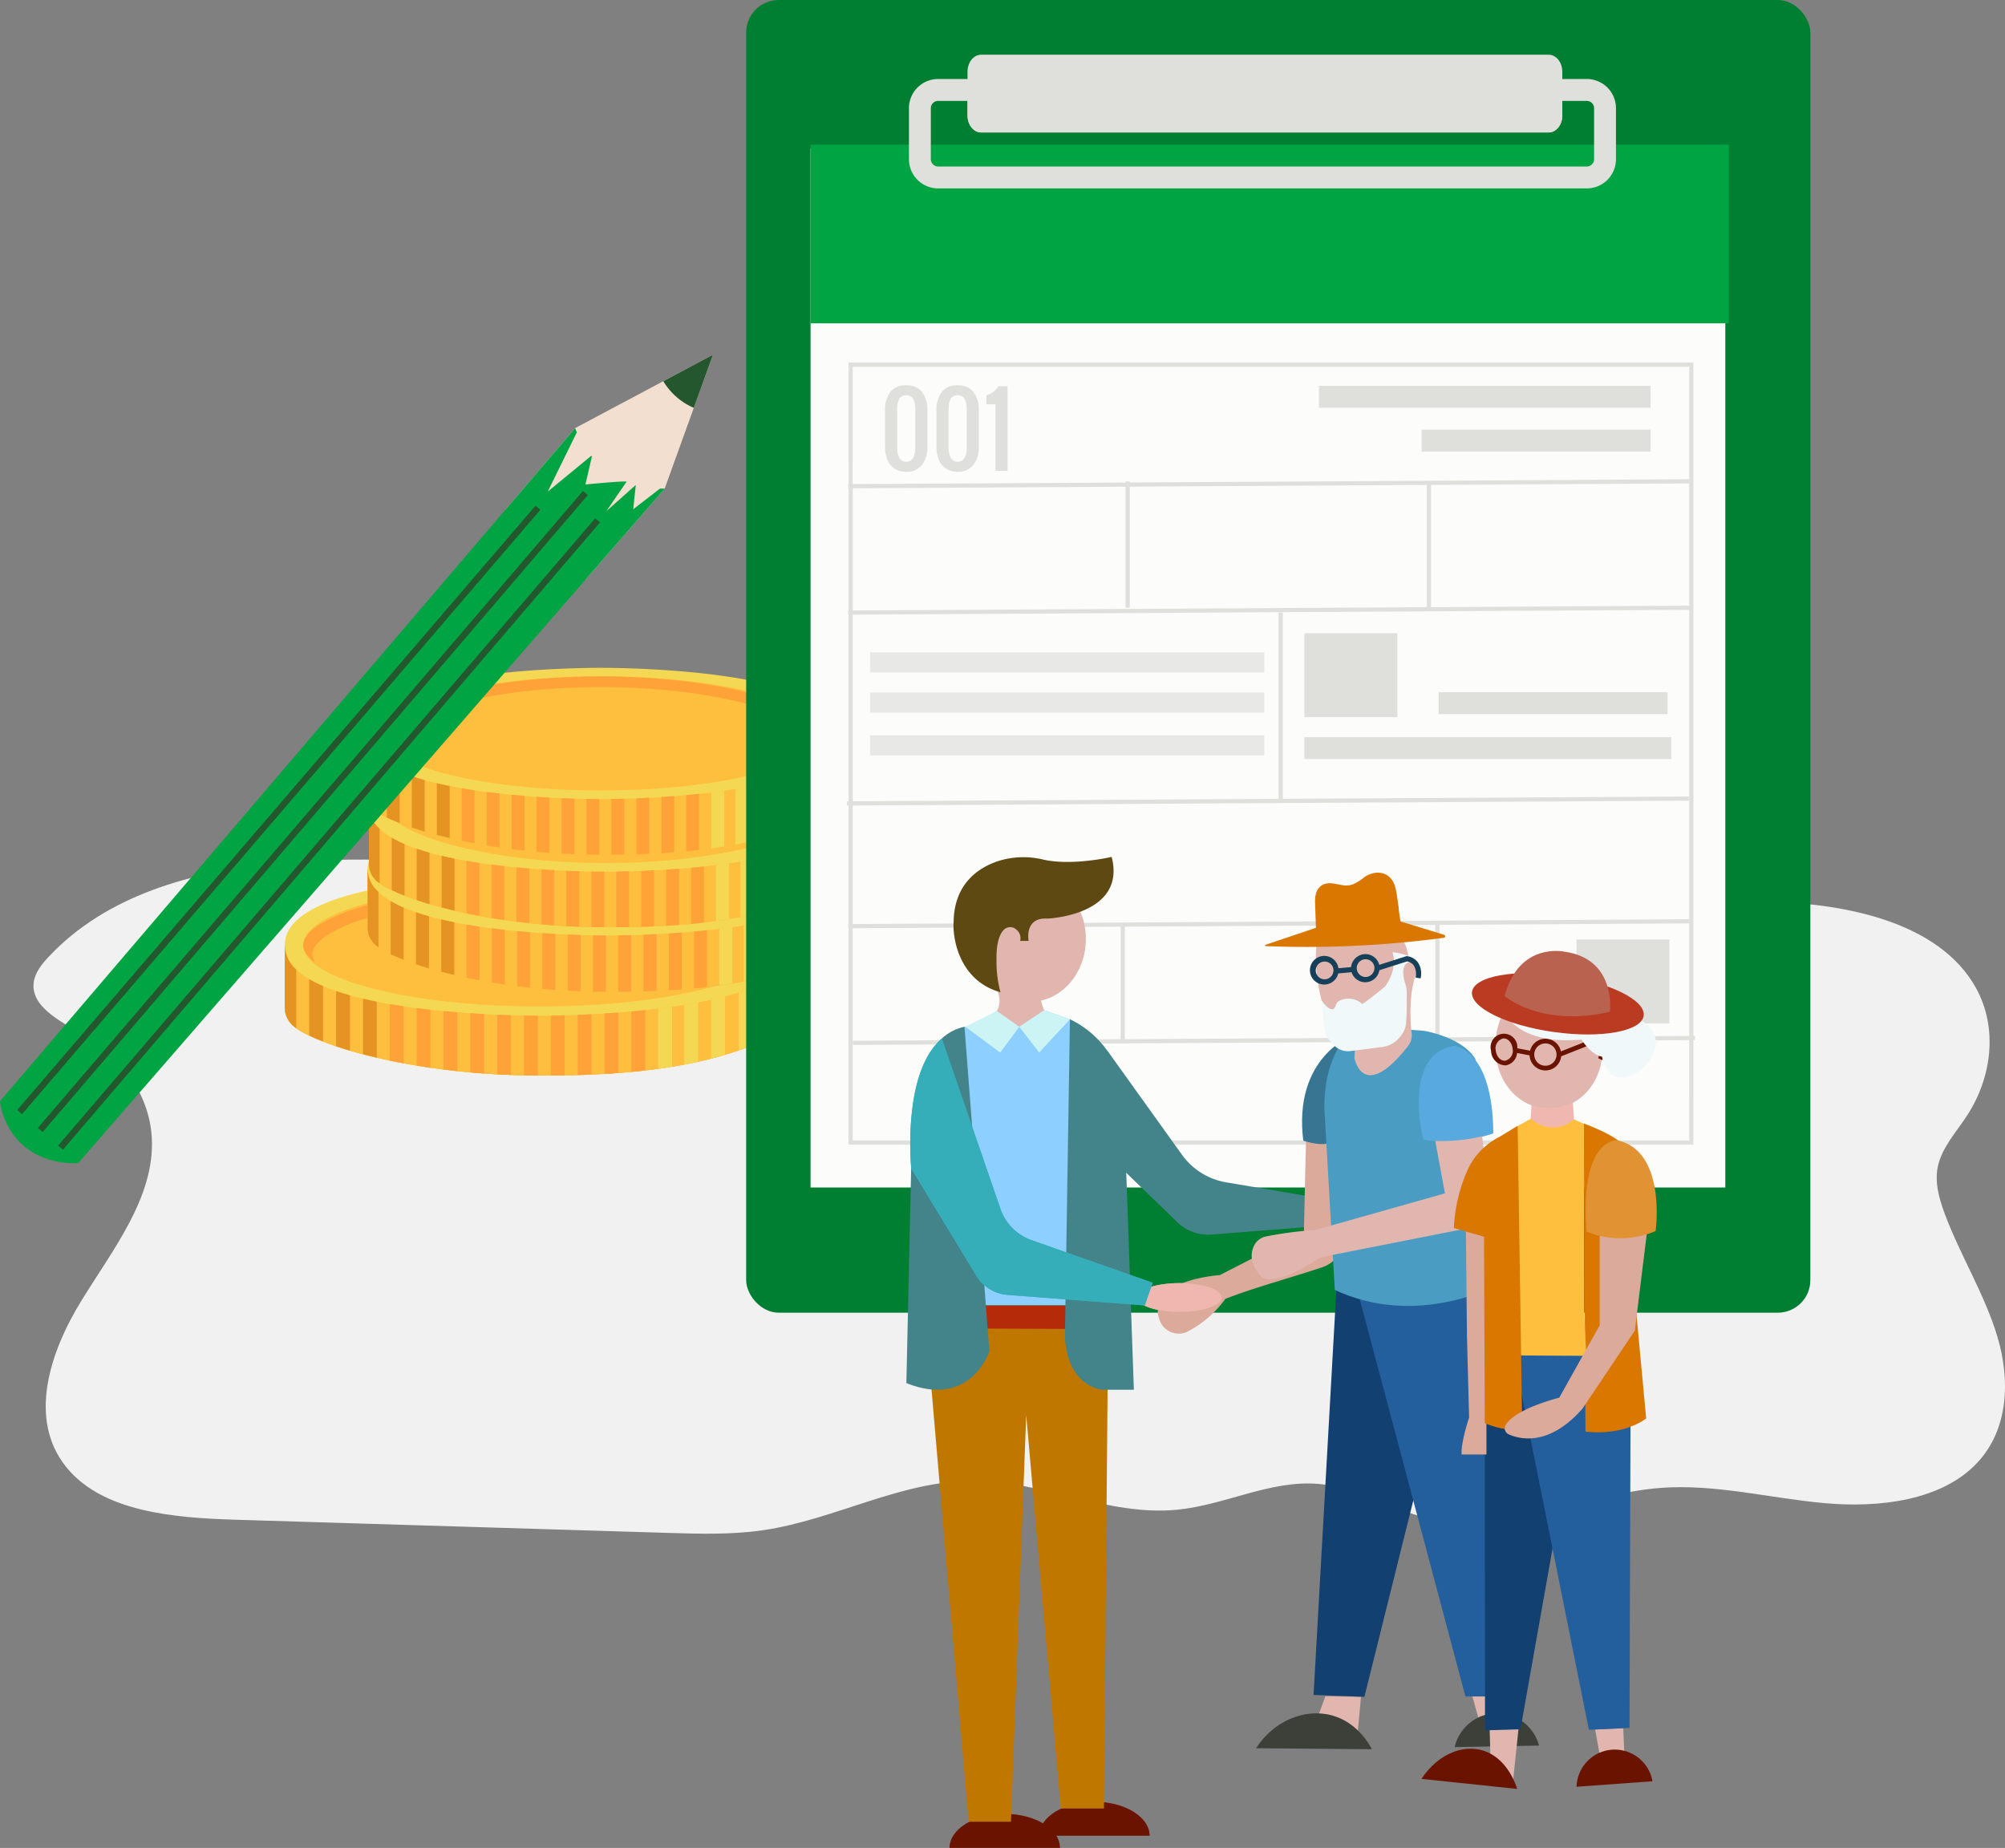 <svg xmlns="http://www.w3.org/2000/svg" width="431.401" height="397.562" viewBox="0 0 431.401 397.562">
  <rect x="0" y="0" width="431.401" height="397.562" fill="#808080" stroke="none"/>
  <g id="Group_14580" data-name="Group 14580" transform="translate(-90.488 -87.094)">
    <g id="Group_13016" data-name="Group 13016" transform="translate(90.488 87.094)">
      <path id="Path_11030" data-name="Path 11030" d="M67.631,313.849c-1.555,1.653-3.049,3.508-3.292,5.65-.629,5.534,6.576,8.7,11.767,11.815,8.022,4.814,13.246,13.116,13.657,21.7.6,12.63-8.326,23.792-15.151,34.886s-11.559,25.5-3.276,35.785c7.772,9.649,23.083,10.938,36.438,11.344l92.967,2.832c6.855.209,13.764.415,20.533-.574,15.467-2.258,29.59-10.651,45.264-10.636,14.86.014,29.025,7.663,43.8,6.232,10.353-1,20.066-6.435,30.434-5.559,8.914.754,16.534,6.057,25.26,7.839,16.022,3.273,31.848-5.686,48.224-6.968,11.851-.928,23.577,2.206,35.414,3.267s25.221-.554,32.835-8.668c6.832-7.279,7.1-17.907,4.377-27.067s-8.017-17.555-11.364-26.552c-1.218-3.275-2.184-6.759-1.469-10.148.85-4.03,3.927-7.349,6.246-10.894,5.4-8.256,6.706-18.87,1.987-27.449-7.94-14.433-28.857-18.6-46.953-18.619-12.819-.015-25.6,1.181-38.389,1.9-25.362,1.419-50.809.953-76.2.125q-73.349-2.39-146.439-8.8C140.524,292.336,92.065,287.88,67.631,313.849Z" transform="translate(-57.094 -108.075)" fill="#f1f1f1"/>
      <g id="Group_12987" data-name="Group 12987">
        <g id="Group_12986" data-name="Group 12986">
          <g id="Group_12970" data-name="Group 12970" transform="translate(61.273 143.677)">
            <g id="Group_12966" data-name="Group 12966" transform="translate(0 44.471)">
              <path id="Path_11129" data-name="Path 11129" d="M158.713,313.484v13.529c0,2.376,1.663,4.06,3.762,5.189,9.425,5.051,29.007,9.112,49.025,9.33,17.681.2,32.768-1.169,44.886-5.389q1.544-.505,3.029-1.129a55.509,55.509,0,0,0,5.682-2.654,5.476,5.476,0,0,0,3.168-4.735V313.484Z" transform="translate(-158.713 -298.31)" fill="#febf3e"/>
              <path id="Path_11130" data-name="Path 11130" d="M158.713,313.484v13.529c0,2.376,1.663,4.06,3.762,5.189,9.425,5.051,29.007,9.112,49.025,9.33,12.375.138,23.483-.5,33.164-2.338,1.01-.179,2-.4,2.97-.614.95-.2,1.882-.436,2.812-.674,1.009-.238,2-.515,2.97-.812q1.514-.446,2.97-.951,1.544-.505,3.029-1.129a55.509,55.509,0,0,0,5.682-2.654,5.476,5.476,0,0,0,3.168-4.735V313.484Z" transform="translate(-158.713 -298.31)" fill="#febf3e"/>
              <path id="Path_11131" data-name="Path 11131" d="M158.713,313.484v13.529a5.359,5.359,0,0,0,2.475,4.358,7.959,7.959,0,0,0,1.287.832c.475.258.97.516,1.5.753.911.436,1.9.872,2.97,1.268.891.357,1.822.713,2.812,1.03.95.337,1.94.634,2.97.95.911.258,1.841.516,2.811.773s1.961.495,2.97.733c.911.217,1.842.416,2.792.633.97.2,1.96.4,2.97.575.93.179,1.861.337,2.811.495q1.456.238,2.97.476c.931.118,1.862.258,2.812.376.97.119,1.961.237,2.97.337.911.1,1.841.2,2.791.277.971.1,1.98.179,2.97.238.93.08,1.862.139,2.812.179.99.059,1.98.1,2.97.138.93.04,1.861.059,2.812.079.436,0,.87.021,1.307.021.554.02,1.108.02,1.663.02.93,0,1.861,0,2.791-.02.99.02,1.98,0,2.97-.021.95,0,1.881-.039,2.811-.079,1.01,0,2-.039,2.971-.1.95-.02,1.881-.079,2.811-.138,1.01-.04,2-.119,2.97-.2q1.4-.089,2.792-.238c1.009-.079,2-.178,2.969-.317.951-.079,1.882-.2,2.812-.357,1.01-.119,2-.257,2.97-.436.891-.138,1.762-.3,2.633-.455,1.01-.179,2-.4,2.97-.614.95-.2,1.882-.436,2.812-.674,1.009-.238,2-.515,2.97-.812q1.514-.446,2.97-.951,1.544-.505,3.029-1.129a55.509,55.509,0,0,0,5.682-2.654,5.476,5.476,0,0,0,3.168-4.735V313.484Z" transform="translate(-158.713 -298.31)" fill="#febf3e"/>
              <path id="Path_11132" data-name="Path 11132" d="M158.713,311.762a7.2,7.2,0,0,0,2.475,5.249,15.742,15.742,0,0,0,2.791,2.08,26.016,26.016,0,0,0,2.97,1.486c.891.376,1.822.733,2.812,1.07.95.337,1.94.634,2.97.931.911.258,1.841.495,2.811.713q1.456.357,2.97.654c.911.178,1.842.357,2.792.515q1.455.268,2.97.476c.93.138,1.881.278,2.811.376.991.138,1.98.257,2.97.376.931.1,1.882.2,2.812.277.99.1,2,.178,2.97.257.95.08,1.881.138,2.791.2q1.545.119,2.97.178c.971.059,1.921.119,2.812.159,1.049.04,2.059.059,2.97.1,1.049.02,1.98.059,2.812.079,1.307.02,2.316.02,2.97.02h.316c.5,0,1.347,0,2.475-.02q1.277-.03,2.97-.059c.871-.02,1.8-.059,2.811-.079.931-.059,1.941-.1,2.971-.158.911-.04,1.841-.1,2.811-.159s1.961-.119,2.97-.2c.911-.079,1.861-.158,2.792-.237q1.485-.119,2.969-.3c.931-.1,1.882-.2,2.812-.317.99-.119,1.98-.258,2.97-.4,13.345-1.9,26.235-5.7,26.235-13.271,0-14.758-49.163-15.173-54.786-15.173C207.876,296.589,158.713,297,158.713,311.762Z" transform="translate(-158.713 -296.589)" fill="#f4d854"/>
              <ellipse id="Ellipse_195" data-name="Ellipse 195" cx="50.82" cy="13.205" rx="50.82" ry="13.205" transform="translate(3.954 1.974)" fill="#febf3e"/>
              <path id="Path_11133" data-name="Path 11133" d="M213.935,298.787c28.067,0,50.819,7.006,50.819,13.206,0,1.167-.807,2.361-2.3,3.533a3.027,3.027,0,0,0,.486-1.552c0-5.968-21.9-12.713-48.922-12.713S165.1,308.006,165.1,313.974a3.154,3.154,0,0,0,.623,1.772c-1.68-1.242-2.6-2.514-2.6-3.753C163.115,305.793,185.868,298.787,213.935,298.787Z" transform="translate(-159.162 -296.813)" fill="#ffa238"/>
              <path id="Path_11134" data-name="Path 11134" d="M270.5,323.566v12.477q-1.486.624-3.029,1.129v-12.5C268.531,324.329,269.538,323.958,270.5,323.566Z" transform="translate(-169.795 -299.338)" fill="#f4d854"/>
              <path id="Path_11135" data-name="Path 11135" d="M277.235,319.632v13.137c-.12.074-.237.152-.363.219-.846.456-1.719.89-2.607,1.309V321.707A16.463,16.463,0,0,0,277.235,319.632Z" transform="translate(-170.487 -298.937)" fill="#f4d854"/>
              <path id="Path_11136" data-name="Path 11136" d="M263.824,325.764v12.582c-.971.3-1.961.574-2.97.812V326.494C261.869,326.267,262.856,326.022,263.824,325.764Z" transform="translate(-169.121 -299.562)" fill="#f4d854"/>
              <path id="Path_11137" data-name="Path 11137" d="M257.386,327.227v12.754c-.97.218-1.96.436-2.97.614V327.75C255.415,327.586,256.408,327.414,257.386,327.227Z" transform="translate(-168.465 -299.711)" fill="#f4d854"/>
              <path id="Path_11138" data-name="Path 11138" d="M248.177,328.657v12.934c1.01-.118,2-.257,2.97-.436V328.261C250.157,328.4,249.167,328.538,248.177,328.657Z" transform="translate(-167.829 -299.816)" fill="#f4d854"/>
              <path id="Path_11139" data-name="Path 11139" d="M241.74,329.352v12.994c1.009-.079,2-.178,2.969-.317V329.055Q243.225,329.233,241.74,329.352Z" transform="translate(-167.173 -299.897)" fill="#ffa238"/>
              <path id="Path_11140" data-name="Path 11140" d="M235.324,329.848v12.995c1.01-.04,2-.119,2.97-.2V329.65C237.285,329.729,236.294,329.789,235.324,329.848Z" transform="translate(-166.519 -299.958)" fill="#ffa238"/>
              <path id="Path_11141" data-name="Path 11141" d="M228.886,330.206v12.915c1.01,0,2-.04,2.971-.1V330.048C230.827,330.107,229.817,330.147,228.886,330.206Z" transform="translate(-165.863 -299.998)" fill="#ffa238"/>
              <path id="Path_11142" data-name="Path 11142" d="M222.449,330.371v12.876c.99.02,1.98,0,2.97-.021V330.312Q223.726,330.342,222.449,330.371Z" transform="translate(-165.207 -300.025)" fill="#ffa238"/>
              <path id="Path_11143" data-name="Path 11143" d="M216.034,330.378v12.855c.436,0,.87.021,1.307.021.554.02,1.108.02,1.663.02V330.4C218.35,330.4,217.341,330.4,216.034,330.378Z" transform="translate(-164.554 -300.032)" fill="#ffa238"/>
              <path id="Path_11144" data-name="Path 11144" d="M209.6,330.18V343c.99.059,1.98.1,2.97.138V330.279C211.655,330.239,210.645,330.219,209.6,330.18Z" transform="translate(-163.898 -300.012)" fill="#ffa238"/>
              <path id="Path_11145" data-name="Path 11145" d="M203.158,329.8v12.736c.971.1,1.98.179,2.97.238v-12.8Q204.7,329.924,203.158,329.8Z" transform="translate(-163.242 -299.974)" fill="#ffa238"/>
              <path id="Path_11146" data-name="Path 11146" d="M196.743,329.3v12.578c.97.119,1.961.237,2.97.337V329.555C198.743,329.476,197.733,329.4,196.743,329.3Z" transform="translate(-162.588 -299.922)" fill="#ffa238"/>
              <path id="Path_11147" data-name="Path 11147" d="M190.3,328.57v12.379q1.456.238,2.97.476V328.946C192.285,328.827,191.3,328.708,190.3,328.57Z" transform="translate(-161.932 -299.848)" fill="#ffa238"/>
              <path id="Path_11148" data-name="Path 11148" d="M183.868,327.621v12.162c.97.2,1.96.4,2.97.575V328.1Q185.322,327.888,183.868,327.621Z" transform="translate(-161.276 -299.751)" fill="#ffa238"/>
              <path id="Path_11149" data-name="Path 11149" d="M177.452,326.32v11.965c.971.257,1.961.495,2.97.733V326.974Q178.908,326.676,177.452,326.32Z" transform="translate(-160.622 -299.618)" fill="#e59323"/>
              <path id="Path_11150" data-name="Path 11150" d="M171.015,324.489v11.885c.95.337,1.94.634,2.97.95v-11.9C172.955,325.123,171.965,324.826,171.015,324.489Z" transform="translate(-159.967 -299.432)" fill="#e59323"/>
              <path id="Path_11151" data-name="Path 11151" d="M164.577,321.644v12.142c.911.436,1.9.872,2.97,1.268V323.129A26.018,26.018,0,0,1,164.577,321.644Z" transform="translate(-159.311 -299.142)" fill="#e59323"/>
              <path id="Path_11152" data-name="Path 11152" d="M158.713,313.484v13.529a5.359,5.359,0,0,0,2.475,4.358V318.732A7.2,7.2,0,0,1,158.713,313.484Z" transform="translate(-158.713 -298.31)" fill="#e59323"/>
            </g>
            <g id="Group_12967" data-name="Group 12967" transform="translate(17.826 28.981)">
              <path id="Path_11153" data-name="Path 11153" d="M178.561,295.252v12.741c0,2.238,1.566,3.824,3.543,4.888,8.876,4.756,27.318,8.581,46.17,8.786,16.652.187,30.861-1.1,42.273-5.074q1.455-.476,2.853-1.063a52.218,52.218,0,0,0,5.352-2.5,5.156,5.156,0,0,0,2.984-4.458v-13.32Z" transform="translate(-178.561 -280.962)" fill="#febf3e"/>
              <path id="Path_11154" data-name="Path 11154" d="M178.561,295.252v12.741c0,2.238,1.566,3.824,3.543,4.888,8.876,4.756,27.318,8.581,46.17,8.786,11.655.131,22.116-.466,31.234-2.2.951-.168,1.883-.373,2.8-.578.9-.187,1.772-.41,2.648-.634.951-.224,1.884-.485,2.8-.764q1.427-.42,2.8-.9,1.455-.476,2.853-1.063a52.218,52.218,0,0,0,5.352-2.5,5.156,5.156,0,0,0,2.984-4.458v-13.32Z" transform="translate(-178.561 -280.962)" fill="#febf3e"/>
              <path id="Path_11155" data-name="Path 11155" d="M178.561,295.252v12.741a5.048,5.048,0,0,0,2.331,4.1,7.5,7.5,0,0,0,1.212.784c.448.242.914.485,1.417.709.858.41,1.79.821,2.8,1.194.839.336,1.715.672,2.648.971.895.317,1.828.6,2.8.895.858.243,1.734.486,2.649.728s1.846.466,2.8.69c.858.206,1.734.392,2.63.6.913.187,1.846.373,2.8.541.877.168,1.753.317,2.648.467q1.37.224,2.8.447c.876.112,1.752.242,2.648.355.913.111,1.846.224,2.8.317.858.093,1.734.187,2.63.261.913.093,1.864.168,2.8.224.877.075,1.753.13,2.648.168.933.056,1.865.093,2.8.13.877.038,1.752.056,2.648.075.41,0,.821.019,1.23.019.523.019,1.044.019,1.567.019.876,0,1.752,0,2.629-.019.932.019,1.864,0,2.8-.019.9,0,1.772-.037,2.649-.075.951,0,1.883-.037,2.8-.093.9-.018,1.771-.075,2.648-.13.951-.038,1.883-.112,2.8-.187q1.315-.083,2.629-.224c.951-.075,1.883-.168,2.8-.3.895-.075,1.771-.187,2.648-.336.951-.112,1.883-.242,2.8-.41.84-.131,1.66-.28,2.481-.429.951-.168,1.883-.373,2.8-.578.9-.187,1.772-.41,2.648-.634.951-.224,1.884-.485,2.8-.764q1.427-.42,2.8-.9,1.455-.476,2.853-1.063a52.218,52.218,0,0,0,5.352-2.5,5.156,5.156,0,0,0,2.984-4.458v-13.32Z" transform="translate(-178.561 -280.962)" fill="#febf3e"/>
              <path id="Path_11156" data-name="Path 11156" d="M178.561,293.631a6.784,6.784,0,0,0,2.331,4.943,14.767,14.767,0,0,0,2.629,1.959,24.249,24.249,0,0,0,2.8,1.4c.839.355,1.715.691,2.648,1.008.895.317,1.828.6,2.8.877.858.243,1.734.466,2.649.672q1.37.335,2.8.615c.858.168,1.734.336,2.63.485q1.37.252,2.8.448c.877.13,1.771.261,2.648.355.932.13,1.864.242,2.8.354.876.093,1.771.187,2.648.261.932.093,1.883.168,2.8.243.9.074,1.772.13,2.63.187q1.454.112,2.8.168c.913.056,1.809.111,2.648.149.989.037,1.94.056,2.8.093.988.019,1.864.056,2.648.075,1.23.019,2.182.019,2.8.019h.3c.466,0,1.268,0,2.331-.019q1.2-.028,2.8-.056c.821-.019,1.7-.057,2.649-.075.876-.056,1.827-.092,2.8-.149.858-.037,1.734-.093,2.648-.149s1.846-.112,2.8-.187c.858-.074,1.752-.149,2.629-.224q1.4-.112,2.8-.279c.876-.093,1.771-.187,2.648-.3.932-.111,1.864-.242,2.8-.373,12.568-1.791,24.708-5.373,24.708-12.5,0-13.9-46.3-14.29-51.6-14.29C224.862,279.341,178.561,279.733,178.561,293.631Z" transform="translate(-178.561 -279.341)" fill="#f4d854"/>
              <ellipse id="Ellipse_196" data-name="Ellipse 196" cx="47.861" cy="12.436" rx="47.861" ry="12.436" transform="translate(3.724 1.86)" fill="#febf3e"/>
              <path id="Path_11157" data-name="Path 11157" d="M230.568,281.411c26.432,0,47.86,6.6,47.86,12.437,0,1.1-.76,2.224-2.167,3.327a2.846,2.846,0,0,0,.458-1.461c0-5.62-20.628-11.972-46.074-11.972s-46.074,6.351-46.074,11.972a2.974,2.974,0,0,0,.588,1.67c-1.583-1.17-2.453-2.367-2.453-3.535C182.707,288.009,204.135,281.411,230.568,281.411Z" transform="translate(-178.983 -279.552)" fill="#ffa238"/>
              <path id="Path_11158" data-name="Path 11158" d="M283.836,304.747V316.5q-1.4.589-2.853,1.063v-11.77C281.985,305.466,282.933,305.117,283.836,304.747Z" transform="translate(-188.997 -281.93)" fill="#f4d854"/>
              <path id="Path_11159" data-name="Path 11159" d="M290.182,301.042v12.372c-.113.069-.224.143-.341.206-.8.429-1.619.839-2.455,1.234V303A15.542,15.542,0,0,0,290.182,301.042Z" transform="translate(-189.65 -281.552)" fill="#f4d854"/>
              <path id="Path_11160" data-name="Path 11160" d="M277.552,306.817v11.851c-.913.279-1.846.541-2.8.764V307.5C275.71,307.291,276.64,307.06,277.552,306.817Z" transform="translate(-188.363 -282.141)" fill="#f4d854"/>
              <path id="Path_11161" data-name="Path 11161" d="M271.489,308.2v12.011c-.913.206-1.846.41-2.8.578v-12.1C269.632,308.533,270.567,308.371,271.489,308.2Z" transform="translate(-187.745 -282.281)" fill="#f4d854"/>
              <path id="Path_11162" data-name="Path 11162" d="M262.816,309.542v12.182c.951-.112,1.883-.243,2.8-.41V309.169C264.68,309.3,263.748,309.43,262.816,309.542Z" transform="translate(-187.146 -282.38)" fill="#f4d854"/>
              <path id="Path_11163" data-name="Path 11163" d="M256.753,310.2v12.238c.951-.075,1.883-.168,2.8-.3V309.917Q258.152,310.084,256.753,310.2Z" transform="translate(-186.528 -282.457)" fill="#ffa238"/>
              <path id="Path_11164" data-name="Path 11164" d="M250.711,310.664V322.9c.951-.038,1.883-.112,2.8-.187V310.477C252.557,310.552,251.625,310.608,250.711,310.664Z" transform="translate(-185.913 -282.514)" fill="#ffa238"/>
              <path id="Path_11165" data-name="Path 11165" d="M244.649,311v12.163c.951,0,1.883-.037,2.8-.093V310.851C246.476,310.908,245.525,310.944,244.649,311Z" transform="translate(-185.295 -282.552)" fill="#ffa238"/>
              <path id="Path_11166" data-name="Path 11166" d="M238.586,311.157v12.125c.932.019,1.864,0,2.8-.019V311.1Q239.789,311.128,238.586,311.157Z" transform="translate(-184.677 -282.577)" fill="#ffa238"/>
              <path id="Path_11167" data-name="Path 11167" d="M232.544,311.163v12.106c.41,0,.821.019,1.23.019.523.019,1.044.019,1.567.019V311.182C234.725,311.182,233.774,311.182,232.544,311.163Z" transform="translate(-184.062 -282.583)" fill="#ffa238"/>
              <path id="Path_11168" data-name="Path 11168" d="M226.481,310.976v12.07c.933.056,1.865.093,2.8.13V311.069C228.421,311.032,227.47,311.013,226.481,310.976Z" transform="translate(-183.444 -282.564)" fill="#ffa238"/>
              <path id="Path_11169" data-name="Path 11169" d="M220.419,310.623v12c.913.092,1.864.168,2.8.224V310.791Q221.873,310.734,220.419,310.623Z" transform="translate(-182.826 -282.528)" fill="#ffa238"/>
              <path id="Path_11170" data-name="Path 11170" d="M214.377,310.145v11.846c.913.111,1.846.224,2.8.317V310.387C216.26,310.313,215.309,310.238,214.377,310.145Z" transform="translate(-182.21 -282.48)" fill="#ffa238"/>
              <path id="Path_11171" data-name="Path 11171" d="M208.314,309.46v11.659q1.37.224,2.8.447V309.814C210.178,309.7,209.246,309.59,208.314,309.46Z" transform="translate(-181.593 -282.41)" fill="#ffa238"/>
              <path id="Path_11172" data-name="Path 11172" d="M202.252,308.566V320.02c.913.187,1.846.373,2.8.541V309.014Q203.622,308.817,202.252,308.566Z" transform="translate(-180.975 -282.319)" fill="#ffa238"/>
              <path id="Path_11173" data-name="Path 11173" d="M196.21,307.341v11.268c.913.243,1.846.466,2.8.69V307.956Q197.58,307.677,196.21,307.341Z" transform="translate(-180.359 -282.194)" fill="#e59323"/>
              <path id="Path_11174" data-name="Path 11174" d="M190.147,305.617V316.81c.895.317,1.828.6,2.8.895V306.493C191.975,306.213,191.042,305.934,190.147,305.617Z" transform="translate(-179.742 -282.018)" fill="#e59323"/>
              <path id="Path_11175" data-name="Path 11175" d="M184.084,302.937v11.436c.858.41,1.79.821,2.8,1.194v-11.23A24.241,24.241,0,0,1,184.084,302.937Z" transform="translate(-179.124 -281.745)" fill="#e59323"/>
              <path id="Path_11176" data-name="Path 11176" d="M178.561,295.252v12.741a5.048,5.048,0,0,0,2.331,4.1V300.2A6.784,6.784,0,0,1,178.561,295.252Z" transform="translate(-178.561 -280.962)" fill="#e59323"/>
            </g>
            <g id="Group_12968" data-name="Group 12968" transform="translate(18.105 15.615)">
              <path id="Path_11177" data-name="Path 11177" d="M178.872,280.166v12.579c0,2.209,1.547,3.775,3.5,4.825,8.762,4.7,26.968,8.471,45.579,8.674,16.439.184,30.466-1.087,41.732-5.01q1.436-.469,2.816-1.049a51.621,51.621,0,0,0,5.284-2.468,5.091,5.091,0,0,0,2.945-4.4V280.166Z" transform="translate(-178.872 -266.059)" fill="#febf3e"/>
              <path id="Path_11178" data-name="Path 11178" d="M178.872,280.166v12.579c0,2.209,1.547,3.775,3.5,4.825,8.762,4.7,26.968,8.471,45.579,8.674,11.506.128,21.833-.461,30.835-2.173.938-.165,1.859-.368,2.761-.57.884-.184,1.75-.405,2.614-.626.939-.222,1.859-.48,2.762-.755q1.408-.415,2.761-.885,1.436-.469,2.816-1.049a51.621,51.621,0,0,0,5.284-2.468,5.091,5.091,0,0,0,2.945-4.4V280.166Z" transform="translate(-178.872 -266.059)" fill="#febf3e"/>
              <path id="Path_11179" data-name="Path 11179" d="M178.872,280.166v12.579a4.985,4.985,0,0,0,2.3,4.051,7.377,7.377,0,0,0,1.2.773c.442.24.9.479,1.4.7.846.405,1.767.81,2.761,1.178.829.332,1.694.664,2.614.958.883.313,1.8.589,2.761.884.847.24,1.712.479,2.614.718s1.822.46,2.761.682c.847.2,1.712.386,2.6.589.9.184,1.823.368,2.762.533.865.166,1.731.313,2.613.461q1.354.221,2.762.442c.865.11,1.731.24,2.614.35.9.11,1.822.221,2.761.313.847.093,1.712.185,2.6.258.9.092,1.841.166,2.762.221.865.075,1.731.129,2.613.166.921.056,1.841.092,2.762.129.865.037,1.731.055,2.614.074.4,0,.809.018,1.214.018.516.019,1.031.019,1.547.019.866,0,1.731,0,2.6-.019.921.019,1.841,0,2.762-.018.884,0,1.749-.037,2.613-.074.939,0,1.86-.038,2.762-.093.884-.019,1.749-.074,2.613-.128.939-.037,1.86-.11,2.762-.185q1.3-.082,2.6-.221c.939-.074,1.859-.165,2.762-.295.883-.074,1.749-.184,2.613-.331.939-.11,1.859-.239,2.762-.405.828-.129,1.638-.276,2.448-.424.938-.165,1.859-.368,2.761-.57.884-.184,1.75-.405,2.614-.626.939-.222,1.859-.48,2.762-.755q1.408-.415,2.761-.885,1.436-.469,2.816-1.049a51.621,51.621,0,0,0,5.284-2.468,5.091,5.091,0,0,0,2.945-4.4V280.166Z" transform="translate(-178.872 -266.059)" fill="#febf3e"/>
              <path id="Path_11180" data-name="Path 11180" d="M178.872,278.566a6.7,6.7,0,0,0,2.3,4.88,14.646,14.646,0,0,0,2.6,1.934,23.906,23.906,0,0,0,2.761,1.381c.829.35,1.694.682,2.614,1,.883.313,1.8.589,2.761.865.847.24,1.712.461,2.614.664q1.353.33,2.761.607c.847.166,1.712.331,2.6.479q1.354.249,2.762.442c.865.129,1.749.259,2.613.35.921.129,1.841.24,2.762.35.865.092,1.75.184,2.614.258.92.092,1.859.165,2.761.239.884.074,1.749.129,2.6.184q1.436.111,2.762.166c.9.056,1.785.11,2.613.147.976.037,1.915.055,2.762.093.975.018,1.841.055,2.614.074,1.214.018,2.154.018,2.761.018h.295c.461,0,1.252,0,2.3-.018q1.187-.028,2.762-.056c.81-.018,1.675-.056,2.613-.074.866-.056,1.8-.092,2.762-.147.847-.037,1.712-.092,2.613-.147s1.822-.111,2.762-.184c.847-.074,1.731-.147,2.6-.221q1.381-.11,2.762-.277c.865-.092,1.749-.184,2.613-.295.921-.111,1.841-.24,2.762-.368,12.407-1.768,24.391-5.3,24.391-12.339,0-13.719-45.708-14.107-50.936-14.107C224.58,264.459,178.872,264.846,178.872,278.566Z" transform="translate(-178.872 -264.459)" fill="#f4d854"/>
              <path id="Path_11181" data-name="Path 11181" d="M182.965,278.78c0,5.764,21.154,12.277,47.248,12.277s47.248-6.513,47.248-12.277S256.308,266.5,230.213,266.5,182.965,273.017,182.965,278.78Z" transform="translate(-179.289 -264.667)" fill="#febf3e"/>
              <path id="Path_11182" data-name="Path 11182" d="M230.213,266.5c26.094,0,47.248,6.515,47.248,12.278,0,1.085-.75,2.2-2.14,3.284a2.8,2.8,0,0,0,.453-1.442c0-5.548-20.364-11.819-45.484-11.819s-45.484,6.271-45.484,11.819a2.927,2.927,0,0,0,.58,1.647c-1.563-1.154-2.421-2.336-2.421-3.489C182.965,273.017,204.119,266.5,230.213,266.5Z" transform="translate(-179.289 -264.667)" fill="#ffa238"/>
              <path id="Path_11183" data-name="Path 11183" d="M282.8,289.54v11.6q-1.381.579-2.816,1.049V290.57C280.973,290.25,281.909,289.9,282.8,289.54Z" transform="translate(-189.175 -267.015)" fill="#f4d854"/>
              <path id="Path_11184" data-name="Path 11184" d="M289.065,285.883V298.1c-.111.068-.221.141-.337.2-.788.424-1.6.828-2.424,1.218V287.811A15.363,15.363,0,0,0,289.065,285.883Z" transform="translate(-189.819 -266.642)" fill="#f4d854"/>
              <path id="Path_11185" data-name="Path 11185" d="M276.6,291.584v11.7c-.9.276-1.823.533-2.762.755V292.262C274.779,292.052,275.7,291.824,276.6,291.584Z" transform="translate(-188.548 -267.223)" fill="#f4d854"/>
              <path id="Path_11186" data-name="Path 11186" d="M270.611,292.943V304.8c-.9.2-1.822.405-2.761.57V293.429C268.779,293.277,269.7,293.117,270.611,292.943Z" transform="translate(-187.938 -267.361)" fill="#f4d854"/>
              <path id="Path_11187" data-name="Path 11187" d="M262.049,294.273V306.3c.939-.111,1.859-.239,2.762-.405V293.9C263.89,294.033,262.97,294.163,262.049,294.273Z" transform="translate(-187.347 -267.459)" fill="#f4d854"/>
              <path id="Path_11188" data-name="Path 11188" d="M256.064,294.92V307c.939-.074,1.859-.165,2.762-.295V294.643Q257.445,294.809,256.064,294.92Z" transform="translate(-186.737 -267.535)" fill="#ffa238"/>
              <path id="Path_11189" data-name="Path 11189" d="M250.1,295.381v12.081c.939-.037,1.86-.11,2.762-.185V295.2C251.921,295.271,251,295.325,250.1,295.381Z" transform="translate(-186.13 -267.591)" fill="#ffa238"/>
              <path id="Path_11190" data-name="Path 11190" d="M244.114,295.713v12.008c.939,0,1.86-.038,2.762-.093V295.566C245.918,295.621,244.98,295.658,244.114,295.713Z" transform="translate(-185.52 -267.629)" fill="#ffa238"/>
              <path id="Path_11191" data-name="Path 11191" d="M238.129,295.868v11.97c.921.019,1.841,0,2.762-.018V295.812Q239.316,295.839,238.129,295.868Z" transform="translate(-184.91 -267.654)" fill="#ffa238"/>
              <path id="Path_11192" data-name="Path 11192" d="M232.165,295.874v11.952c.4,0,.809.018,1.214.018.516.019,1.031.019,1.547.019V295.892C234.319,295.892,233.379,295.892,232.165,295.874Z" transform="translate(-184.302 -267.66)" fill="#ffa238"/>
              <path id="Path_11193" data-name="Path 11193" d="M226.179,295.689V307.6c.921.056,1.841.092,2.762.129V295.781C228.094,295.744,227.155,295.726,226.179,295.689Z" transform="translate(-183.692 -267.641)" fill="#ffa238"/>
              <path id="Path_11194" data-name="Path 11194" d="M220.194,295.34v11.841c.9.092,1.841.166,2.762.221v-11.9Q221.63,295.451,220.194,295.34Z" transform="translate(-183.082 -267.606)" fill="#ffa238"/>
              <path id="Path_11195" data-name="Path 11195" d="M214.23,294.869v11.694c.9.11,1.822.221,2.761.313V295.108C216.089,295.034,215.15,294.961,214.23,294.869Z" transform="translate(-182.475 -267.558)" fill="#ffa238"/>
              <path id="Path_11196" data-name="Path 11196" d="M208.244,294.192V305.7q1.354.221,2.762.442v-11.6C210.085,294.432,209.165,294.321,208.244,294.192Z" transform="translate(-181.865 -267.489)" fill="#ffa238"/>
              <path id="Path_11197" data-name="Path 11197" d="M202.259,293.31v11.308c.9.184,1.823.368,2.762.533v-11.4Q203.613,293.559,202.259,293.31Z" transform="translate(-181.255 -267.399)" fill="#ffa238"/>
              <path id="Path_11198" data-name="Path 11198" d="M196.295,292.1v11.123c.9.239,1.822.46,2.761.682v-11.2Q197.648,292.432,196.295,292.1Z" transform="translate(-180.647 -267.276)" fill="#e59323"/>
              <path id="Path_11199" data-name="Path 11199" d="M190.31,290.4v11.049c.883.313,1.8.589,2.761.884V291.264C192.113,290.988,191.193,290.712,190.31,290.4Z" transform="translate(-180.037 -267.102)" fill="#e59323"/>
              <path id="Path_11200" data-name="Path 11200" d="M184.325,287.753v11.289c.846.405,1.767.81,2.761,1.178V289.134A23.9,23.9,0,0,1,184.325,287.753Z" transform="translate(-179.428 -266.833)" fill="#e59323"/>
              <path id="Path_11201" data-name="Path 11201" d="M178.872,280.166v12.579a4.985,4.985,0,0,0,2.3,4.051v-11.75A6.7,6.7,0,0,1,178.872,280.166Z" transform="translate(-178.872 -266.059)" fill="#e59323"/>
            </g>
            <g id="Group_12969" data-name="Group 12969" transform="translate(17.065)">
              <path id="Path_11202" data-name="Path 11202" d="M177.714,262.779v12.578c0,2.21,1.546,3.776,3.5,4.826,8.763,4.7,26.968,8.471,45.58,8.674,16.438.184,30.465-1.087,41.731-5.01q1.436-.469,2.816-1.049a51.752,51.752,0,0,0,5.284-2.468,5.09,5.09,0,0,0,2.945-4.4V262.779Z" transform="translate(-177.714 -248.672)" fill="#febf3e"/>
              <path id="Path_11203" data-name="Path 11203" d="M177.714,262.779v12.578c0,2.21,1.546,3.776,3.5,4.826,8.763,4.7,26.968,8.471,45.58,8.674,11.5.128,21.832-.461,30.834-2.173.939-.166,1.859-.368,2.762-.57.884-.185,1.749-.406,2.613-.627.939-.221,1.86-.479,2.762-.755q1.408-.414,2.761-.884,1.436-.469,2.816-1.049a51.752,51.752,0,0,0,5.284-2.468,5.09,5.09,0,0,0,2.945-4.4V262.779Z" transform="translate(-177.714 -248.672)" fill="#febf3e"/>
              <path id="Path_11204" data-name="Path 11204" d="M177.714,262.779v12.578a4.984,4.984,0,0,0,2.3,4.052,7.468,7.468,0,0,0,1.2.773c.442.239.9.479,1.4.7.847.4,1.767.81,2.762,1.178.828.331,1.693.663,2.613.958.884.313,1.8.589,2.761.884.847.239,1.713.479,2.614.718s1.822.461,2.762.682c.847.2,1.712.387,2.6.59.9.183,1.822.367,2.761.533.866.166,1.731.313,2.614.461q1.353.221,2.761.442c.866.11,1.731.239,2.614.349.9.111,1.822.221,2.761.314.847.092,1.713.184,2.6.258.9.092,1.84.166,2.761.221.866.074,1.731.129,2.614.166.921.055,1.84.092,2.761.128.866.037,1.731.056,2.614.074.405,0,.81.019,1.215.019.516.018,1.03.018,1.546.018.866,0,1.731,0,2.6-.018.92.018,1.84,0,2.761-.019.884,0,1.749-.037,2.614-.074.939,0,1.859-.037,2.761-.092.884-.019,1.749-.074,2.614-.129.939-.037,1.859-.111,2.761-.184q1.3-.082,2.6-.221c.939-.074,1.86-.165,2.762-.295.884-.074,1.749-.184,2.613-.331.939-.11,1.86-.24,2.762-.405.828-.129,1.638-.277,2.448-.424.939-.166,1.859-.368,2.762-.57.884-.185,1.749-.406,2.613-.627.939-.221,1.86-.479,2.762-.755q1.408-.414,2.761-.884,1.436-.469,2.816-1.049a51.752,51.752,0,0,0,5.284-2.468,5.09,5.09,0,0,0,2.945-4.4V262.779Z" transform="translate(-177.714 -248.672)" fill="#febf3e"/>
              <path id="Path_11205" data-name="Path 11205" d="M177.714,261.179a6.7,6.7,0,0,0,2.3,4.88,14.65,14.65,0,0,0,2.6,1.934,24.051,24.051,0,0,0,2.762,1.381c.828.349,1.693.682,2.613.994.884.313,1.8.589,2.761.866.847.24,1.713.461,2.614.663q1.353.331,2.762.608c.847.166,1.712.331,2.6.479q1.353.248,2.761.442c.866.129,1.75.258,2.614.35.921.128,1.841.239,2.761.349.866.092,1.75.184,2.614.258.921.093,1.859.166,2.761.24.884.074,1.749.129,2.6.184q1.435.11,2.761.165c.9.056,1.785.111,2.614.147.975.038,1.915.056,2.761.092.976.019,1.841.056,2.614.074,1.215.019,2.154.019,2.761.019h.295c.461,0,1.252,0,2.3-.019q1.187-.027,2.761-.055c.81-.019,1.675-.056,2.614-.074.865-.056,1.8-.092,2.761-.147.847-.038,1.712-.092,2.614-.147s1.822-.11,2.761-.184c.847-.075,1.731-.148,2.6-.222q1.381-.111,2.762-.276c.865-.092,1.749-.184,2.613-.295.921-.11,1.841-.24,2.762-.369,12.407-1.767,24.391-5.3,24.391-12.338,0-13.72-45.707-14.107-50.936-14.107C223.422,247.072,177.714,247.458,177.714,261.179Z" transform="translate(-177.714 -247.072)" fill="#f4d854"/>
              <ellipse id="Ellipse_197" data-name="Ellipse 197" cx="47.249" cy="12.277" rx="47.249" ry="12.277" transform="translate(3.675 1.835)" fill="#febf3e"/>
              <path id="Path_11206" data-name="Path 11206" d="M229.054,249.115c26.094,0,47.248,6.514,47.248,12.278,0,1.084-.75,2.195-2.139,3.284a2.81,2.81,0,0,0,.452-1.443c0-5.549-20.364-11.819-45.485-11.819s-45.484,6.271-45.484,11.819a2.934,2.934,0,0,0,.58,1.648c-1.563-1.154-2.421-2.337-2.421-3.489C181.806,255.629,202.96,249.115,229.054,249.115Z" transform="translate(-178.131 -247.28)" fill="#ffa238"/>
              <path id="Path_11207" data-name="Path 11207" d="M281.641,272.152v11.6q-1.379.579-2.816,1.049V273.183C279.815,272.862,280.75,272.518,281.641,272.152Z" transform="translate(-188.017 -249.628)" fill="#f4d854"/>
              <path id="Path_11208" data-name="Path 11208" d="M287.907,268.495v12.214c-.112.068-.221.141-.338.2-.787.424-1.6.828-2.424,1.218V270.424A15.409,15.409,0,0,0,287.907,268.495Z" transform="translate(-188.661 -249.255)" fill="#f4d854"/>
              <path id="Path_11209" data-name="Path 11209" d="M275.438,274.2v11.7c-.9.277-1.822.534-2.762.755V274.875C273.62,274.664,274.538,274.436,275.438,274.2Z" transform="translate(-187.39 -249.836)" fill="#f4d854"/>
              <path id="Path_11210" data-name="Path 11210" d="M269.453,275.556v11.859c-.9.2-1.822.4-2.762.57V276.042C267.62,275.89,268.542,275.73,269.453,275.556Z" transform="translate(-186.78 -249.974)" fill="#f4d854"/>
              <path id="Path_11211" data-name="Path 11211" d="M260.89,276.886v12.026c.939-.11,1.86-.24,2.762-.405v-11.99C262.731,276.646,261.811,276.776,260.89,276.886Z" transform="translate(-186.189 -250.072)" fill="#f4d854"/>
              <path id="Path_11212" data-name="Path 11212" d="M254.9,277.532v12.081c.939-.074,1.86-.165,2.762-.295V277.256Q256.286,277.422,254.9,277.532Z" transform="translate(-185.579 -250.148)" fill="#ffa238"/>
              <path id="Path_11213" data-name="Path 11213" d="M248.941,277.994v12.08c.939-.037,1.859-.11,2.761-.184V277.81C250.763,277.884,249.843,277.938,248.941,277.994Z" transform="translate(-184.972 -250.204)" fill="#ffa238"/>
              <path id="Path_11214" data-name="Path 11214" d="M242.956,278.326v12.007c.939,0,1.859-.037,2.761-.092V278.179C244.759,278.234,243.821,278.271,242.956,278.326Z" transform="translate(-184.362 -250.242)" fill="#ffa238"/>
              <path id="Path_11215" data-name="Path 11215" d="M236.971,278.48v11.971c.92.018,1.84,0,2.761-.019V278.425Q238.158,278.452,236.971,278.48Z" transform="translate(-183.752 -250.267)" fill="#ffa238"/>
              <path id="Path_11216" data-name="Path 11216" d="M231.006,278.486v11.952c.405,0,.81.019,1.215.019.516.018,1.03.018,1.546.018V278.5C233.16,278.5,232.221,278.5,231.006,278.486Z" transform="translate(-183.144 -250.273)" fill="#ffa238"/>
              <path id="Path_11217" data-name="Path 11217" d="M225.021,278.3v11.916c.921.055,1.84.092,2.761.128V278.393C226.936,278.357,226,278.339,225.021,278.3Z" transform="translate(-182.534 -250.254)" fill="#ffa238"/>
              <path id="Path_11218" data-name="Path 11218" d="M219.036,277.953v11.841c.9.092,1.84.166,2.761.221v-11.9Q220.471,278.063,219.036,277.953Z" transform="translate(-181.925 -250.219)" fill="#ffa238"/>
              <path id="Path_11219" data-name="Path 11219" d="M213.071,277.481v11.694c.9.111,1.822.221,2.761.313V277.721C214.93,277.647,213.992,277.574,213.071,277.481Z" transform="translate(-181.317 -250.171)" fill="#ffa238"/>
              <path id="Path_11220" data-name="Path 11220" d="M207.086,276.8v11.51q1.353.221,2.761.442v-11.6C208.927,277.044,208.007,276.933,207.086,276.8Z" transform="translate(-180.707 -250.102)" fill="#ffa238"/>
              <path id="Path_11221" data-name="Path 11221" d="M201.1,275.923v11.308c.9.183,1.822.367,2.761.533v-11.4Q202.454,276.171,201.1,275.923Z" transform="translate(-180.097 -250.012)" fill="#ffa238"/>
              <path id="Path_11222" data-name="Path 11222" d="M195.136,274.713v11.123c.9.24,1.822.461,2.762.682v-11.2Q196.489,275.045,195.136,274.713Z" transform="translate(-179.489 -249.888)" fill="#e59323"/>
              <path id="Path_11223" data-name="Path 11223" d="M189.151,273.011v11.05c.884.313,1.8.589,2.761.884V273.877C190.955,273.6,190.035,273.324,189.151,273.011Z" transform="translate(-178.879 -249.715)" fill="#e59323"/>
              <path id="Path_11224" data-name="Path 11224" d="M183.166,270.366v11.289c.847.4,1.767.81,2.762,1.178V271.747A24.052,24.052,0,0,1,183.166,270.366Z" transform="translate(-178.27 -249.446)" fill="#e59323"/>
              <path id="Path_11225" data-name="Path 11225" d="M177.714,262.779v12.578a4.984,4.984,0,0,0,2.3,4.052v-11.75A6.7,6.7,0,0,1,177.714,262.779Z" transform="translate(-177.714 -248.672)" fill="#e59323"/>
            </g>
          </g>
          <g id="Group_12975" data-name="Group 12975" transform="translate(160.547)">
            <g id="Group_12973" data-name="Group 12973">
              <rect id="Rectangle_18156" data-name="Rectangle 18156" width="228.972" height="282.412" rx="7" fill="#007F33"/>
              <rect id="Rectangle_18157" data-name="Rectangle 18157" width="196.822" height="223.576" transform="translate(13.853 31.902)" fill="#fcfcfa"/>
              <rect id="Rectangle_18158" data-name="Rectangle 18158" width="197.606" height="38.44" transform="translate(13.853 31.118)" fill="#00A443"/>
              <path id="Path_11226" data-name="Path 11226" d="M450.256,103.857v9.414c0,2.023-1.318,3.655-2.936,3.655H325.205c-1.618,0-2.923-1.632-2.923-3.655v-9.414c0-2.023,1.3-3.655,2.923-3.655H447.32C448.938,100.2,450.256,101.834,450.256,103.857Z" transform="translate(-274.654 -88.429)" fill="#dfe0db"/>
              <path id="Path_11227" data-name="Path 11227" d="M450.256,108.64v5.491c0,2.023-1.318,3.655-2.936,3.655H325.205c-1.618,0-2.923-1.632-2.923-3.655V108.64Z" transform="translate(-274.654 -89.289)" fill="#dfe0db"/>
              <g id="Group_12971" data-name="Group 12971" transform="translate(35.025 16.997)">
                <path id="Path_11228" data-name="Path 11228" d="M454.1,129.554H314.522a6.282,6.282,0,0,1-6.273-6.276V112.295a6.282,6.282,0,0,1,6.273-6.276H454.1a6.282,6.282,0,0,1,6.273,6.276v10.983A6.282,6.282,0,0,1,454.1,129.554ZM314.522,110.726a1.59,1.59,0,0,0-1.568,1.569v10.983a1.59,1.59,0,0,0,1.568,1.569H454.1a1.589,1.589,0,0,0,1.568-1.569V112.295a1.589,1.589,0,0,0-1.568-1.569Z" transform="translate(-308.249 -106.019)" fill="#dfe0db"/>
              </g>
              <g id="Group_12972" data-name="Group 12972" transform="translate(26.661 83.024)">
                <rect id="Rectangle_18159" data-name="Rectangle 18159" width="71.358" height="4.707" transform="translate(167.939 4.707) rotate(180)" fill="#dfe0db"/>
                <rect id="Rectangle_18160" data-name="Rectangle 18160" width="78.938" height="4.707" transform="translate(172.383 80.278) rotate(180)" fill="#dfe0db"/>
                <rect id="Rectangle_18161" data-name="Rectangle 18161" width="49.271" height="4.707" transform="translate(167.939 14.121) rotate(180)" fill="#dfe0db"/>
                <rect id="Rectangle_18162" data-name="Rectangle 18162" width="49.271" height="4.707" transform="translate(171.598 70.603) rotate(180)" fill="#dfe0db"/>
                <rect id="Rectangle_18163" data-name="Rectangle 18163" width="84.819" height="4.315" transform="translate(0 57.332)" fill="#e8e8e6"/>
                <rect id="Rectangle_18164" data-name="Rectangle 18164" width="84.819" height="4.315" transform="translate(0 65.962)" fill="#e8e8e6"/>
                <rect id="Rectangle_18165" data-name="Rectangle 18165" width="84.819" height="4.315" transform="translate(0 75.179)" fill="#e8e8e6"/>
              </g>
            </g>
            <g id="Group_12974" data-name="Group 12974" transform="translate(21.692 77.998)">
              <path id="Path_11229" data-name="Path 11229" d="M475.854,319.708l-.005-.9-.331,0V173.941H293.741V200.09h-.076l.005.9h.071v26.3h-.076l.005.9h.071v40.153l-.338,0,.005.9.332,0V294.75h-.076l.005.9h.071V342.2H475.517V319.71Zm-55.865-24.787V319.13l-66.8.385V295.306Zm.9-.005,53.73-.311v24.21l-53.73.31Zm53.73-94.971v26.3l-55.559.322v-26.3Zm-179.978-25.1H474.618v24.2l-120.383.7v-.246h-.9v.251l-58.7.339Zm0,26.144,58.7-.339v26.044h.9V200.64l63.924-.369v26.3l-123.52.714Zm0,68.248,179.907-1.039-.005-.9-87.372.5V227.736h-.9V267.8l-91.631.529V228.179l179.978-1.039v66.566L294.64,294.745ZM474.618,341.3H294.64V295.645l57.651-.333v24.209l-57.581.332.005.9,179.9-1.038Z" transform="translate(-293.403 -173.941)" fill="#dfe0db"/>
              <path id="Path_11230" data-name="Path 11230" d="M307.081,179.392a4.091,4.091,0,0,0-3.416,1.44,6.208,6.208,0,0,0-1.139,3.951V192.6a7.266,7.266,0,0,0,.494,2.792,4.124,4.124,0,0,0,1.535,1.9,4.416,4.416,0,0,0,2.526.7,4.066,4.066,0,0,0,3.391-1.47,6.133,6.133,0,0,0,1.164-3.921v-7.813a6.189,6.189,0,0,0-1.144-3.946A4.086,4.086,0,0,0,307.081,179.392Zm1.952,13.2q0,3.255-1.952,3.256a1.63,1.63,0,0,1-.965-.28,1.762,1.762,0,0,1-.605-.768,4.389,4.389,0,0,1-.295-1.027,7.384,7.384,0,0,1-.086-1.18v-7.813q0-.548.04-.982a4.8,4.8,0,0,1,.168-.874,2.416,2.416,0,0,1,.335-.737,1.543,1.543,0,0,1,.565-.479,2.035,2.035,0,0,1,1.688,0,1.539,1.539,0,0,1,.564.479,2.437,2.437,0,0,1,.336.737,4.872,4.872,0,0,1,.168.874q.04.434.04.982Z" transform="translate(-294.333 -174.496)" fill="#dfe0db"/>
              <path id="Path_11231" data-name="Path 11231" d="M319.4,179.392a4.089,4.089,0,0,0-3.416,1.44,6.2,6.2,0,0,0-1.139,3.951V192.6a7.284,7.284,0,0,0,.493,2.792,4.126,4.126,0,0,0,1.536,1.9,4.416,4.416,0,0,0,2.526.7,4.068,4.068,0,0,0,3.391-1.47,6.138,6.138,0,0,0,1.164-3.921v-7.813a6.2,6.2,0,0,0-1.144-3.946A4.087,4.087,0,0,0,319.4,179.392Zm1.952,13.2q0,3.255-1.952,3.256a1.628,1.628,0,0,1-.965-.28,1.756,1.756,0,0,1-.605-.768,4.347,4.347,0,0,1-.3-1.027,7.489,7.489,0,0,1-.086-1.18v-7.813q0-.548.041-.982a4.79,4.79,0,0,1,.167-.874,2.437,2.437,0,0,1,.336-.737,1.539,1.539,0,0,1,.564-.479,2.034,2.034,0,0,1,1.688,0,1.543,1.543,0,0,1,.565.479,2.44,2.44,0,0,1,.336.737,4.8,4.8,0,0,1,.167.874q.04.434.04.982Z" transform="translate(-295.588 -174.496)" fill="#dfe0db"/>
              <path id="Path_11232" data-name="Path 11232" d="M329.4,179.6a4.4,4.4,0,0,1-2.6,1.952V183.5h1.952v14.322h2.6V179.6Z" transform="translate(-296.806 -174.517)" fill="#dfe0db"/>
              <rect id="Rectangle_18166" data-name="Rectangle 18166" width="19.996" height="18.043" transform="translate(98.414 58.24)" fill="#dfe0db"/>
              <rect id="Rectangle_18167" data-name="Rectangle 18167" width="19.996" height="18.043" transform="translate(156.964 124.136)" fill="#dfe0db"/>
            </g>
          </g>
          <g id="Group_12980" data-name="Group 12980" transform="translate(0 76.319)">
            <g id="Group_12976" data-name="Group 12976">
              <path id="Path_11233" data-name="Path 11233" d="M256.225,172.072l-10.384,28.783-17.055,19.613-17.248-15.011,15.038-17.606Z" transform="translate(-102.822 -172.072)" fill="#f2dfcf"/>
              <path id="Path_11234" data-name="Path 11234" d="M232.5,202.655l-5.764,4.447.552-5.226-6.345,5.649,4.362-6.351c-.536-.22-8.851.6-8.851.6l1.388-6.016c-.045-.052-.09-.1-.135-.153l-9.365,7.7,6.258-12.747c-.137-.322-.261-.63-.365-.91L90.488,334.46a15.474,15.474,0,0,0,3.8,8.328c4.944,5.445,12.075,5.04,13.043,4.969l126.177-145.1C233.207,202.663,232.858,202.661,232.5,202.655Z" transform="translate(-90.488 -173.863)" fill="#00A443"/>
              <path id="Path_11235" data-name="Path 11235" d="M260.082,172.072,255.961,183.5a14.3,14.3,0,0,1-6.57-5.735Z" transform="translate(-106.679 -172.072)" fill="#25572e"/>
            </g>
            <g id="Group_12977" data-name="Group 12977" transform="translate(3.717 32.391)">
              <rect id="Rectangle_18168" data-name="Rectangle 18168" width="171.292" height="1.364" transform="matrix(0.651, -0.759, 0.759, 0.651, 0, 130.088)" fill="#25572e"/>
            </g>
            <g id="Group_12978" data-name="Group 12978" transform="translate(8.151 29.308)">
              <rect id="Rectangle_18169" data-name="Rectangle 18169" width="180.369" height="1.364" transform="translate(0 137.03) rotate(-49.44)" fill="#25572e"/>
            </g>
            <g id="Group_12979" data-name="Group 12979" transform="translate(12.512 35.175)">
              <rect id="Rectangle_18170" data-name="Rectangle 18170" width="177.67" height="1.364" transform="translate(0 134.958) rotate(-49.429)" fill="#25572e"/>
            </g>
          </g>
        </g>
      </g>
      <g id="Group_13015" data-name="Group 13015" transform="translate(195.016 184.355)">
        <g id="Group_13005" data-name="Group 13005">
          <path id="Path_11403" data-name="Path 11403" d="M419.873,378.206c-.1,1.626-4.059,2.7-8.835,2.39s-8.563-1.872-8.458-3.5,4.059-2.7,8.835-2.39S419.977,376.582,419.873,378.206Z" transform="translate(-317.305 -300.75)" fill="#e1b6af"/>
          <path id="Path_11404" data-name="Path 11404" d="M355.515,338.409l16.42,22.9a14.711,14.711,0,0,0,9.375,5.76l19.652,3.322-.393,6.151L378.2,378.3a9.573,9.573,0,0,1-7.771-3.034l-10.768-10.4S357.3,341.869,355.515,338.409Z" transform="translate(-312.509 -297.057)" fill="#43848a"/>
          <path id="Path_11405" data-name="Path 11405" d="M381.122,397.561c0,1.709-4.071,3.095-9.093,3.095s-9.092-1.386-9.092-3.095,4.07-3.095,9.092-3.095S381.122,395.852,381.122,397.561Z" transform="translate(-313.265 -302.769)" fill="#f0b7b0"/>
          <path id="Path_11406" data-name="Path 11406" d="M312.4,392.608h39.123l-.405-55.15a28.043,28.043,0,0,0-7.813-6.419l-5.538-1.966s-8.933.179-10.183.179a41.542,41.542,0,0,1-6.789,3.4c-3.507,1.174-2.149.632-5.358,2.874Z" transform="translate(-308.116 -296.105)" fill="#8dcfff"/>
          <ellipse id="Ellipse_206" data-name="Ellipse 206" cx="11.998" cy="13.503" rx="11.998" ry="13.503" transform="translate(14.627 4.163)" fill="#e1b6af"/>
          <path id="Path_11407" data-name="Path 11407" d="M329.227,324.122s1.732,3.562-.907,5.592l5.714,2.428,5.856-2.632a8.756,8.756,0,0,1-1.222-3.451A11.263,11.263,0,0,1,329.227,324.122Z" transform="translate(-309.738 -295.601)" fill="#e1b6af"/>
          <path id="Path_11408" data-name="Path 11408" d="M352.95,292.365s-8.471,1.995-14.745.571a18.034,18.034,0,0,0-9.456.26c-4.349,1.383-9.693,4.821-9.8,13.181-.115.863-.177,7.5,4.536,12.023a12.749,12.749,0,0,0,5.546,3.071,24.157,24.157,0,0,1-.852-6.836c-.064-2.614.262-5.287,1.6-6.618a1.945,1.945,0,0,1,2.772.084,2.343,2.343,0,0,1,.71,2.338h1.827s-1.015-5.141,4.059-4.8C339.148,305.634,356.2,304.955,352.95,292.365Z" transform="translate(-308.78 -292.365)" fill="#5d4911"/>
          <path id="Path_11409" data-name="Path 11409" d="M334.682,332.647l4.284,5.54,6.613-7.149-5.538-1.966Z" transform="translate(-310.387 -296.105)" fill="#ccf4f4"/>
          <path id="Path_11410" data-name="Path 11410" d="M328.542,329.272l-6.788,3.4,7.5,5.54,4.109-5.54Z" transform="translate(-309.069 -296.126)" fill="#ccf4f4"/>
          <path id="Path_11411" data-name="Path 11411" d="M329.854,521.6c-6.562,0-11.88,3.281-11.88,7.328h23.759C341.733,524.883,336.415,521.6,329.854,521.6Z" transform="translate(-308.684 -315.723)" fill="#6a1300"/>
          <path id="Path_11412" data-name="Path 11412" d="M351.331,518.691c-6.561,0-11.88,3.281-11.88,7.328h23.76C363.211,521.972,357.892,518.691,351.331,518.691Z" transform="translate(-310.872 -315.426)" fill="#6a1300"/>
          <rect id="Rectangle_18175" data-name="Rectangle 18175" width="39.123" height="5.077" transform="translate(4.288 96.502)" fill="#b52a09"/>
          <rect id="Rectangle_18176" data-name="Rectangle 18176" width="1.429" height="5.077" transform="translate(11.255 96.502)" fill="#c07700"/>
          <rect id="Rectangle_18177" data-name="Rectangle 18177" width="1.429" height="5.077" transform="translate(35.015 96.502)" fill="#c07700"/>
          <path id="Path_11413" data-name="Path 11413" d="M312.4,405.289l9.111,106.16h9.111l3.28-87.5,7.439,84.645h9.29l.893-103.138Z" transform="translate(-308.116 -303.871)" fill="#c07700"/>
          <path id="Path_11414" data-name="Path 11414" d="M320.135,333.053l5.36,69.812s-3.93,12.4-17.865,6.858l1.251-55.939S309.06,335.376,320.135,333.053Z" transform="translate(-307.63 -296.511)" fill="#43848a"/>
          <path id="Path_11415" data-name="Path 11415" d="M346.694,331.262l-1.071,67.814s-.357,10.219,7.86,11.89h6.967l-2.144-61.125A20.217,20.217,0,0,0,346.694,331.262Z" transform="translate(-311.501 -296.328)" fill="#43848a"/>
          <path id="Path_11416" data-name="Path 11416" d="M315.362,335.927,328.029,372.7a10.918,10.918,0,0,0,6.634,6.559l26.068,9.168-1.688,4.876-29.54-2.267a8.65,8.65,0,0,1-6.734-4.138l-13.989-23.043S306.7,343.222,315.362,335.927Z" transform="translate(-307.725 -296.804)" fill="#35aeb9"/>
        </g>
        <g id="Group_13010" data-name="Group 13010" transform="translate(54.095 3.392)">
          <path id="Path_11417" data-name="Path 11417" d="M399.749,360.156l-.445,19.7-18.09,9.282s-16.053,1-12.954,9.7a4.377,4.377,0,0,0,5.848,2.536,23.228,23.228,0,0,0,8.291-7.124c6.21-2.437,14.038-4.511,20.876-6.807a6.7,6.7,0,0,0,4.557-6.59l-.757-21.746Z" transform="translate(-367.863 -302.558)" fill="#dcaa9b"/>
          <g id="Group_13009" data-name="Group 13009" transform="translate(20.203)">
            <path id="Path_11418" data-name="Path 11418" d="M443.158,493.2l1.331,4.785s4.826-2.352,8.415.371l.02-5.038Z" transform="translate(-395.738 -316.222)" fill="#e1b6af"/>
            <path id="Path_11419" data-name="Path 11419" d="M407.841,493.431l-1.485,4.086s6.1,1.3,8.328,5.01l.829-8.971Z" transform="translate(-391.989 -316.245)" fill="#e1b6af"/>
            <path id="Path_11420" data-name="Path 11420" d="M391.4,505.03c3.774-5.859,10.469-8.651,16.3-7.074,5.514,1.491,8.122,6.309,8.624,7.282Z" transform="translate(-390.464 -316.661)" fill="#3d3f39"/>
            <path id="Path_11421" data-name="Path 11421" d="M438.991,504.783a9.349,9.349,0,0,1,18.15-.331Z" transform="translate(-395.314 -316.66)" fill="#3d3f39"/>
            <path id="Path_11422" data-name="Path 11422" d="M405.186,483.044l10.932.412,21.408-85.917s-13.777,3.466-27.348-3.22Z" transform="translate(-391.869 -306.146)" fill="#114071"/>
            <path id="Path_11423" data-name="Path 11423" d="M415.842,396.618l23.1,86.825h12.21L444.8,395.009S433,402.231,415.842,396.618Z" transform="translate(-392.955 -306.216)" fill="#245f9d"/>
            <g id="Group_13006" data-name="Group 13006" transform="translate(0 33.774)">
              <path id="Path_11424" data-name="Path 11424" d="M413.477,335.019s-13.041,4.531-10.786,22.747c0,0,4.948,1.667,6.2-.031C408.889,357.736,406.739,341.281,413.477,335.019Z" transform="translate(-391.588 -333.877)" fill="#387592"/>
              <path id="Path_11425" data-name="Path 11425" d="M429.269,334.01s8.051,1.267,11,6.041l3.859,48.975s-16.668,8.854-34.109.713l-2.206-38.366s-.8-10.464,5.125-16.515A53.74,53.74,0,0,1,429.269,334.01Z" transform="translate(-392.134 -333.748)" fill="#4a9cc2"/>
              <path id="Path_11426" data-name="Path 11426" d="M431.349,357.781s-4.662-18.31,6.64-20.161c0,0,8.327.517,8.438,18.851C446.426,356.471,438.94,359.219,431.349,357.781Z" transform="translate(-394.438 -334.142)" fill="#57a9de"/>
              <path id="Path_11427" data-name="Path 11427" d="M429.858,360.292l2.086,11.28-27.893,7.884a80.235,80.235,0,0,0-10.606,1.386,3.678,3.678,0,0,0-2.54,1.914c-.762,1.506-1.131,3.949,1.682,6.843,0,0,2.314,2.5,12.591-4.271l31.788-6.277s6.289-1.656,4.228-10.541l-1.259-9.214A38.211,38.211,0,0,1,429.858,360.292Z" transform="translate(-390.358 -336.351)" fill="#e1b6af"/>
            </g>
            <g id="Group_13008" data-name="Group 13008" transform="translate(2.89)">
              <path id="Path_11428" data-name="Path 11428" d="M406.13,310.984s-1.349,5.151.918,13.95c.065.251,4.118,4.559,4.118,4.559l4.369.346s3.517-.371,7.812-6.029l2.261-8.88s-.624-8.137-11.221-9.286C414.386,305.644,409.66,303.918,406.13,310.984Z" transform="translate(-394.815 -297.091)" fill="#e1b6af"/>
              <g id="Group_13007" data-name="Group 13007">
                <path id="Path_11429" data-name="Path 11429" d="M415.1,336.084l-.143,2.044s1.786,9.894,11.529-2.5a3.792,3.792,0,0,0,.8-2.847c-.377-2.744-.531-9.186.989-12.666-.033-.125.267-2.384-.461-2.7a1.794,1.794,0,0,0-1.57.137c-1.011.625-1.847,3.141-.948,5.812.122.9,1.944,9.065-2.134,11.311a4.242,4.242,0,0,1-1.1.417Z" transform="translate(-395.755 -298.297)" fill="#e1b6af"/>
                <path id="Path_11430" data-name="Path 11430" d="M406.962,325.23c.151.587,2.532,3.671,3.178,1.415a1.631,1.631,0,0,1,1.057-1.131,4.427,4.427,0,0,1,4.622.8s-.262.48,4.94-3.736c0,0,2.818-3.6,1.575-7.387,0,0,4.253.409,5.375,2.173,0,0-4.524-1.524-2.544,4.854a5.386,5.386,0,0,1,.245,1.48c.03,1.345.058,4.144-.134,6.666a4.9,4.9,0,0,1-.788,2.342,8.341,8.341,0,0,1-1.065,1.3,5.8,5.8,0,0,1-3.348,1.586l-6.74.87a4.2,4.2,0,0,1-3.415-1.086,11.661,11.661,0,0,1-1.31-1.467,4.185,4.185,0,0,1-.828-2.079Z" transform="translate(-394.94 -298.083)" fill="#f0f8fa"/>
                <path id="Path_11431" data-name="Path 11431" d="M427.488,317.35a3.453,3.453,0,0,0-2.275-1.256l-.109-.008-5.892,1.88c-.017-.074-.022-.147-.046-.22a3.051,3.051,0,0,0-3.85-1.938,3.085,3.085,0,0,0-2.144,2.636l-2.728.246a2.984,2.984,0,0,0-.092-.445,3.081,3.081,0,1,0-2.019,3.811,3.083,3.083,0,0,0,2.069-2.248l2.879-.26c.007.023.008.048.015.071a3.083,3.083,0,0,0,5.959-.5l5.962-1.9a2.331,2.331,0,0,1,1.4.816,3.322,3.322,0,0,1,.413,2.653l1.093.187A4.356,4.356,0,0,0,427.488,317.35ZM408,321a1.909,1.909,0,1,1,1.3-2.418A1.943,1.943,0,0,1,408,321Zm8.815-.5a1.909,1.909,0,1,1,1.3-2.417A1.942,1.942,0,0,1,416.811,320.5Z" transform="translate(-394.673 -298.131)" fill="#164059"/>
                <path id="Path_11432" data-name="Path 11432" d="M393.73,311.942c3.739.148,7.618.207,11.628.156a222.6,222.6,0,0,0,26.673-1.948.327.327,0,0,0,.286-.278.346.346,0,0,0-.222-.363l-9.379-2.873a24.925,24.925,0,0,1-.42-3.155c-.225-1.279-.386-3.071-.745-4.323-.86-3-3.746-3.859-6.518-2.134a10.111,10.111,0,0,1-2.6,1.642c-1.531.523-2.618.038-4.1-.187-2.833-.427-4.1,1.348-4.007,4.038l.186,5.487-10.854,3.659A.148.148,0,0,0,393.73,311.942Z" transform="translate(-393.576 -296.142)" fill="#d97700"/>
              </g>
            </g>
          </g>
        </g>
        <g id="Group_13013" data-name="Group 13013" transform="translate(110.822 20.229)">
          <g id="Group_13012" data-name="Group 13012">
            <g id="Group_13011" data-name="Group 13011">
              <path id="Path_11433" data-name="Path 11433" d="M448.738,337.018c.348,7.634,5.753,12.864,12.115,12.574s11.269-5.99,10.921-13.624-5.787-13.587-12.148-13.3S448.39,329.384,448.738,337.018Z" transform="translate(-432.828 -315.681)" fill="#e1b6af"/>
              <path id="Path_11434" data-name="Path 11434" d="M447.713,338.408a3.167,3.167,0,0,0,3.151,3.12,2.949,2.949,0,0,0,2.443-2.662l2.7.513c0,.055-.006.107,0,.162a3.41,3.41,0,0,0,6.784.044l4.905-1.939c1.268-.615,2.337-.448,2.968.445a1.887,1.887,0,0,1,.063,1.881l.909.441a2.869,2.869,0,0,0-.147-2.9,3.137,3.137,0,0,0-4.2-.786l-4.562,1.8a3.392,3.392,0,0,0-6.619-.155l-2.759-.524a2.879,2.879,0,1,0-5.632.563Zm9.294,1.034a2.4,2.4,0,1,1,2.626,2.156A2.405,2.405,0,0,1,457.007,339.442Zm-8.289-1.132a2.177,2.177,0,0,1,1.577-2.569c1-.1,1.917.895,2.047,2.213a2.177,2.177,0,0,1-1.577,2.569C449.766,340.621,448.848,339.627,448.718,338.309Z" transform="translate(-432.723 -316.91)" fill="#6a1300"/>
              <path id="Path_11435" data-name="Path 11435" d="M451.231,329.335s2.951,6.594,16.283,5.4c0,0,2.024,3.272,4.435,3.68,0,0,1.321,7.7,8.155,2.992,0,0,10.919-8.713-6.179-13.562C473.924,327.848,459.691,314.913,451.231,329.335Z" transform="translate(-433.084 -315.666)" fill="#f0f8fa"/>
              <path id="Path_11436" data-name="Path 11436" d="M443.145,324.225c-.468,3.354,7.421,7.228,17.621,8.651s18.847-.142,19.315-3.5-7.422-7.228-17.621-8.651S443.613,320.87,443.145,324.225Z" transform="translate(-432.258 -315.43)" fill="#ba3b22"/>
              <path id="Path_11437" data-name="Path 11437" d="M473.615,327.972s1.483-11.453-9.9-12.939c0,0-9.729-2.079-12.755,9.574C450.959,324.606,458.771,331.43,473.615,327.972Z" transform="translate(-433.056 -314.889)" fill="#b96250"/>
              <path id="Path_11438" data-name="Path 11438" d="M466.271,351.088l.256,4.192a7.343,7.343,0,0,1-9.375-.048l.224-3.545A10.886,10.886,0,0,0,466.271,351.088Z" transform="translate(-433.687 -318.577)" fill="#f0b7b0"/>
              <path id="Path_11439" data-name="Path 11439" d="M453.615,500.8l-1.2,11.493h-4.746l-.324-11.855Z" transform="translate(-432.688 -333.796)" fill="#e1b6af"/>
              <path id="Path_11440" data-name="Path 11440" d="M478.694,501.088l.465,11.469-4.54-.225-1.978-10.968Z" transform="translate(-435.265 -333.862)" fill="#e1b6af"/>
              <path id="Path_11441" data-name="Path 11441" d="M468.281,410.983l-14.4,81.145-7.628.235-.048-80.728Z" transform="translate(-432.572 -324.68)" fill="#114071"/>
              <path id="Path_11442" data-name="Path 11442" d="M478.317,409.994l-25.167,1.579,16.159,80.57,8.744-.4Z" transform="translate(-433.279 -324.58)" fill="#245f9d"/>
              <path id="Path_11443" data-name="Path 11443" d="M484.527,513.03l-16.34,1.176a8.233,8.233,0,0,1,16.34-1.176Z" transform="translate(-434.812 -334.385)" fill="#6a1300"/>
              <path id="Path_11444" data-name="Path 11444" d="M451.631,514.647c-.333-1.044-1.986-5.878-6.257-7.837-4.7-2.154-10.643.049-14.349,5.679Z" transform="translate(-431.025 -334.362)" fill="#6a1300"/>
              <path id="Path_11445" data-name="Path 11445" d="M469.9,356.2l.38,66.29s7.427,1.214,13.064-2.795L477.8,360.3S476.409,358.675,469.9,356.2Z" transform="translate(-434.986 -319.098)" fill="#d97700"/>
              <path id="Path_11446" data-name="Path 11446" d="M441.576,382.047l.229,22.674.458,17.405s-1.831,5.421-1.6,7.94H446l-.076-46.874Z" transform="translate(-432.005 -321.732)" fill="#dcaa9b"/>
              <path id="Path_11447" data-name="Path 11447" d="M468.814,406.094l-.446-8.372-.109-41.567-2.124-.944a6.8,6.8,0,0,1-9.25-.145l-3.294,1.848,1.106,49.1Z" transform="translate(-433.324 -318.983)" fill="#febf3e"/>
              <path id="Path_11448" data-name="Path 11448" d="M452.523,356.783l-3.874,2.349a15.168,15.168,0,0,0-6.582,6.456,34.081,34.081,0,0,0-3.26,13.182l6.479,1.877.166,40.124s5,2.147,8.052,1.1Z" transform="translate(-431.818 -319.158)" fill="#d97700"/>
              <path id="Path_11449" data-name="Path 11449" d="M471.417,381.566v20.612l-8.7,15.573s-9.521,2.337-11.536,5.9a1.41,1.41,0,0,0,.646,1.981c2.393,1.074,8.737,2.686,15.927-5.586l11.217-16.718,2.747-22.216S476.225,382.711,471.417,381.566Z" transform="translate(-433.06 -321.636)" fill="#dcaa9b"/>
              <path id="Path_11450" data-name="Path 11450" d="M485.421,379.773s2.431-17.389-8.378-19.548c0,0-8.035-.3-6.457,19.689A19.348,19.348,0,0,0,485.421,379.773Z" transform="translate(-435.035 -319.508)" fill="#e19233"/>
            </g>
          </g>
        </g>
        <g id="Group_13014" data-name="Group 13014" transform="translate(0.838 39.123)">
          <path id="Path_11451" data-name="Path 11451" d="M381.122,397.561c0,1.709-4.071,3.095-9.093,3.095s-9.092-1.386-9.092-3.095,4.07-3.095,9.092-3.095S381.122,395.852,381.122,397.561Z" transform="translate(-314.103 -341.892)" fill="#f0b7b0"/>
          <path id="Path_11452" data-name="Path 11452" d="M315.362,335.927,328.029,372.7a10.918,10.918,0,0,0,6.634,6.559l26.068,9.168-1.688,4.876-29.54-2.267a8.65,8.65,0,0,1-6.734-4.138l-13.989-23.043S306.7,343.222,315.362,335.927Z" transform="translate(-308.563 -335.927)" fill="#35aeb9"/>
        </g>
      </g>
    </g>
  </g>
</svg>
